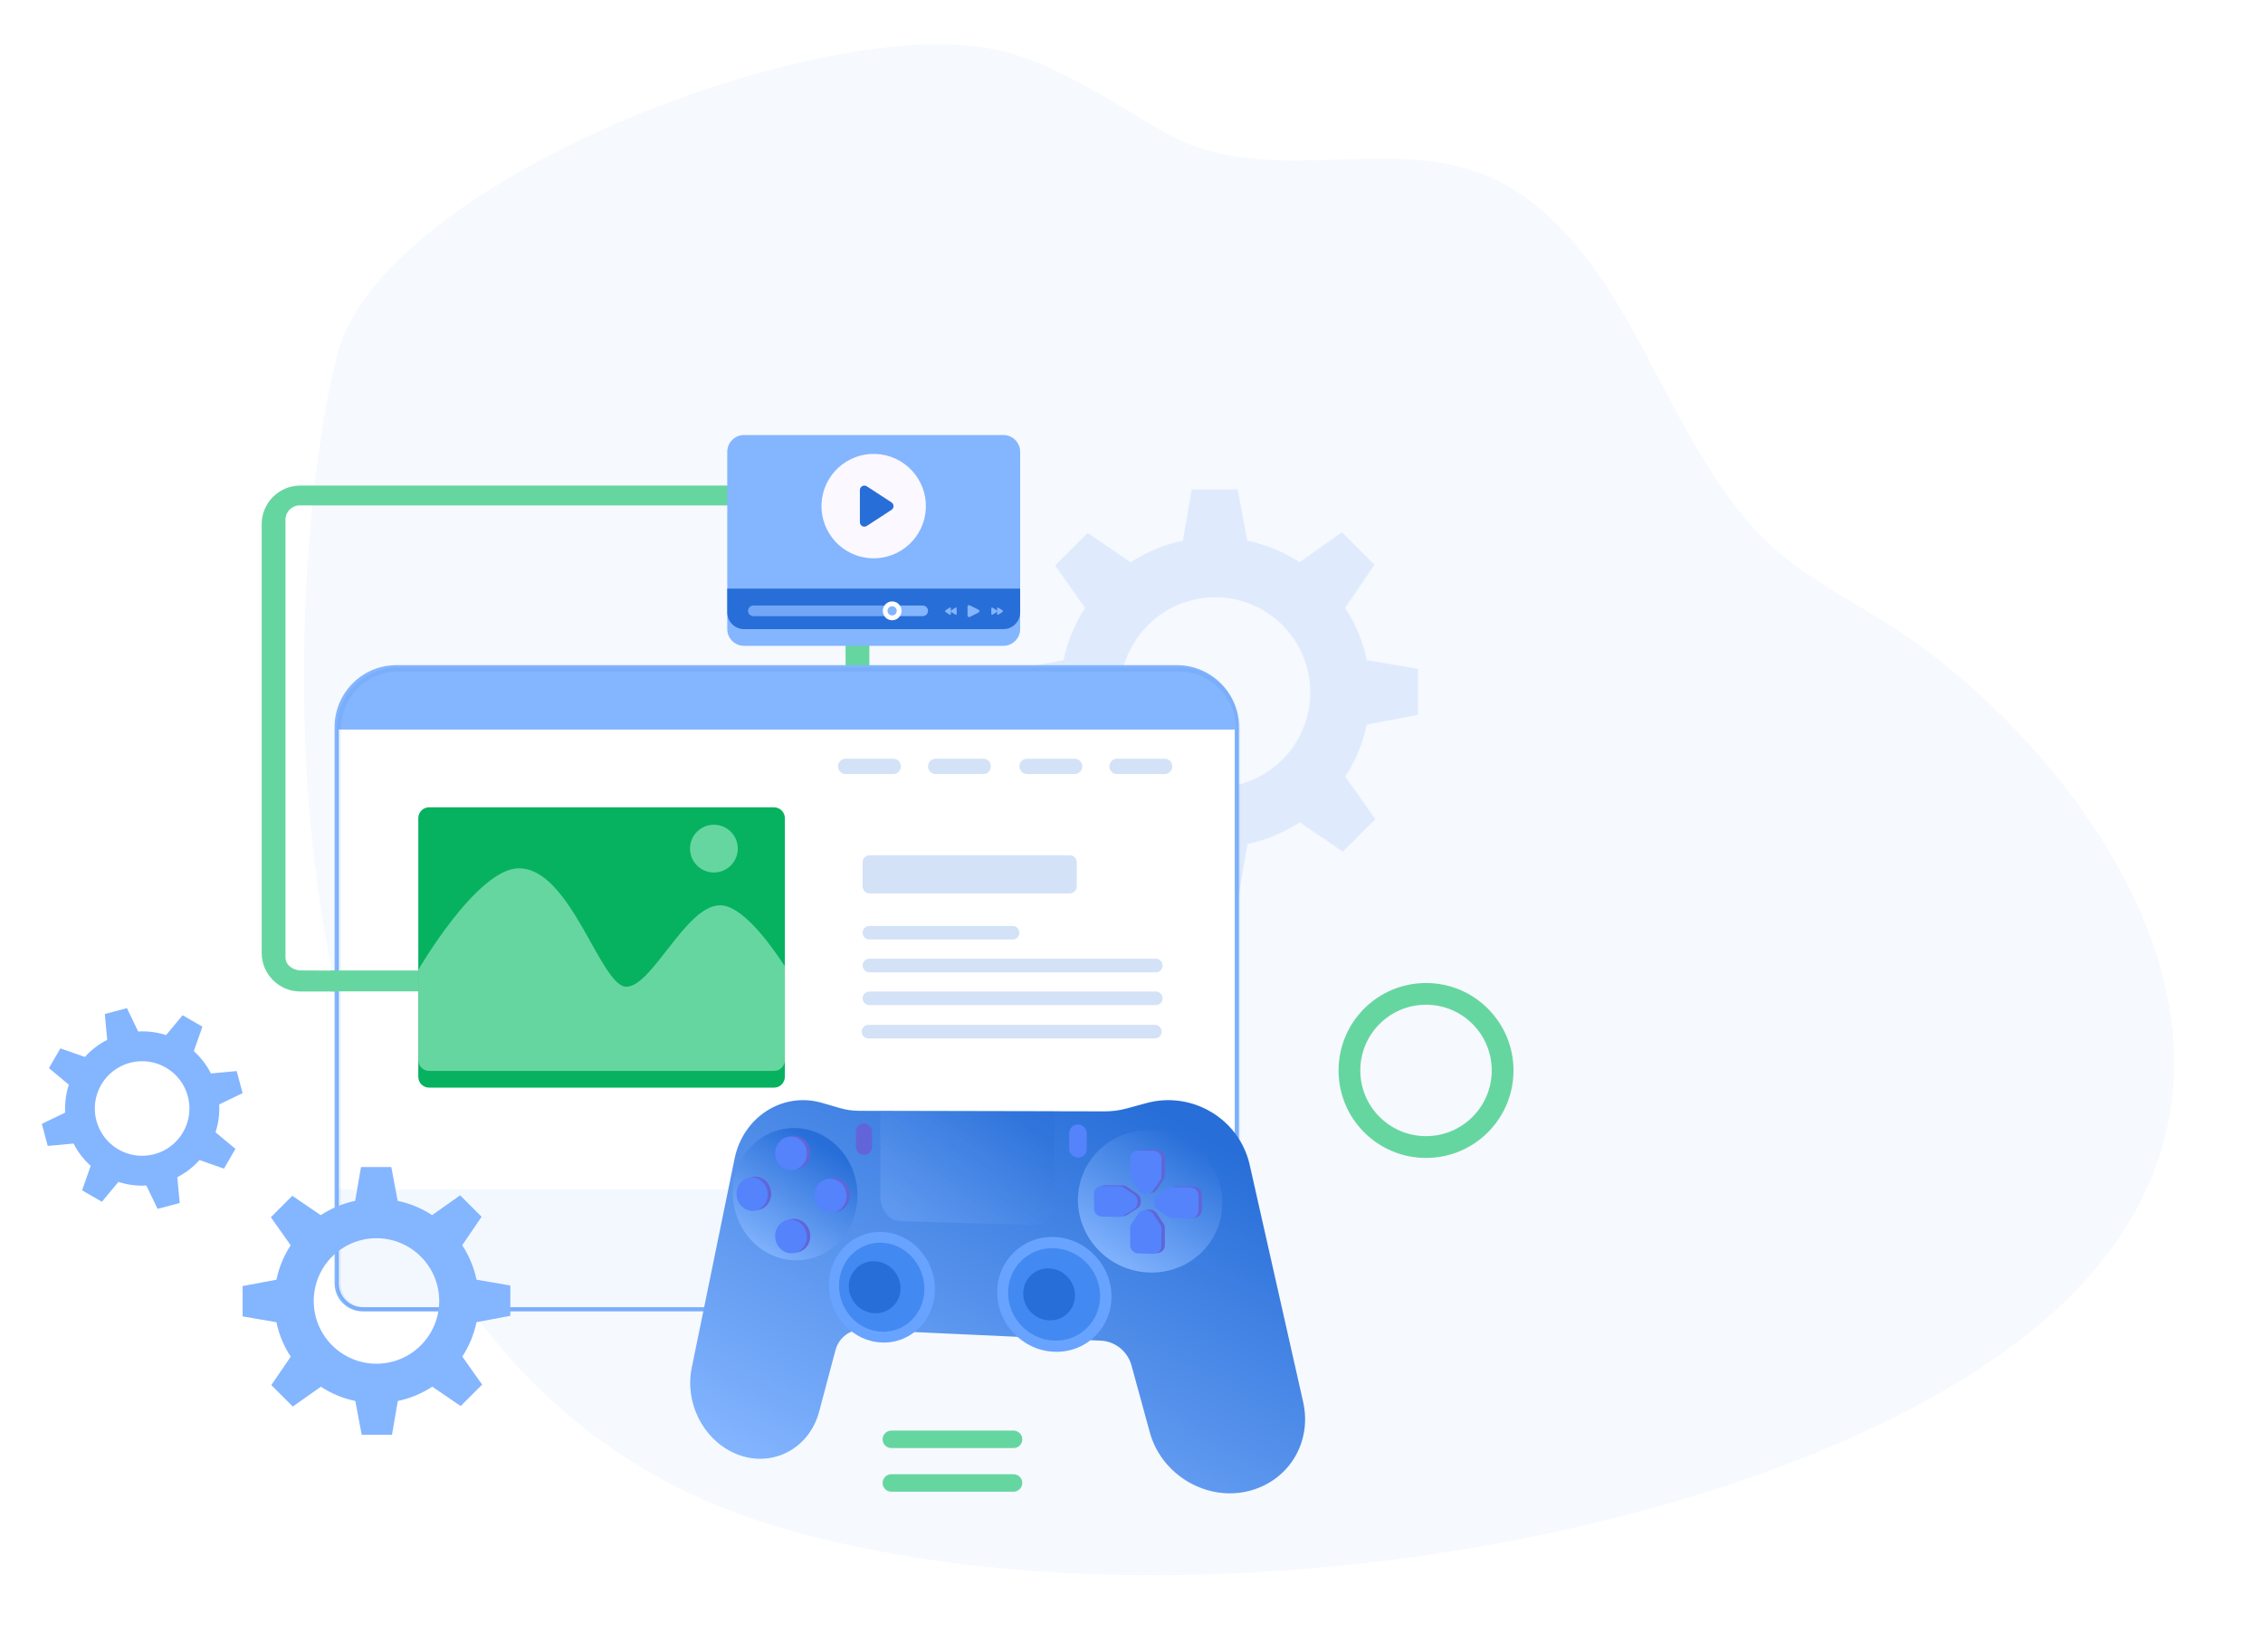 <svg width="541" height="395" viewBox="0 0 541 395" fill="none" xmlns="http://www.w3.org/2000/svg">
<path opacity="0.04" d="M185.318 364.822C284.482 394.608 444.712 365.056 498.084 306.573C551.456 248.09 494.242 178.007 454.934 151.513C442.704 143.316 429.021 137.248 419.036 126.103C397.235 101.697 389.383 62.95 362.308 45.607C338.89 30.587 311.519 43.918 285.594 34.959C274.28 31.124 255.679 15.062 236.563 11.565C194.284 3.83 92.249 43.305 80.849 84.082C69.449 124.859 49.53 324.035 185.318 364.822Z" fill="#276ED8"/>
<path opacity="0.2" d="M326.75 173.199L339 170.895V159.913L326.75 157.801C325.809 153.289 324.024 149.065 321.566 145.32L328.593 135.01L320.817 127.234L310.66 134.415C306.916 131.957 302.711 130.191 298.18 129.25L295.876 117H284.893L282.781 129.25C278.269 130.191 274.045 131.976 270.301 134.434L260.01 127.407L252.234 135.183L259.415 145.34C256.957 149.084 255.191 153.308 254.25 157.82L242 160.124V171.106L254.25 173.219C255.191 177.75 256.976 181.955 259.434 185.699L252.407 195.99L260.183 203.766L270.359 196.585C274.103 199.043 278.327 200.829 282.839 201.75L285.143 214H296.126L298.238 201.75C302.769 200.809 306.974 199.024 310.718 196.566L321.009 203.593L328.785 195.817L321.605 185.66C324.043 181.935 325.809 177.731 326.75 173.199ZM290.5 188.252C277.943 188.252 267.767 178.057 267.767 165.519C267.767 152.981 277.943 142.786 290.5 142.786C303.057 142.786 313.233 152.962 313.233 165.519C313.233 178.076 303.057 188.252 290.5 188.252Z" fill="#84B5FF"/>
<path d="M62.56 125.32V227.79C62.56 232.89 66.7 237.03 71.8 237.03H198.6C203.7 237.03 207.84 232.89 207.84 227.79V125.32C207.84 120.22 203.7 116.08 198.6 116.08H71.79C66.69 116.09 62.56 120.22 62.56 125.32ZM198.73 232.29H135.2L72 232C70.11 232 68.25 230.76 68.25 228.87V124.24C68.25 122.35 69.78 120.82 71.67 120.82H198.73C200.62 120.82 202.15 122.35 202.15 124.24V228.87C202.15 230.76 200.62 232.29 198.73 232.29Z" fill="#66D6A0"/>
<path d="M340.91 235C329.36 235 320 244.36 320 255.91C320 267.46 329.36 276.82 340.91 276.82C352.46 276.82 361.82 267.46 361.82 255.91C361.82 244.36 352.46 235 340.91 235ZM340.91 271.61C332.23 271.61 325.2 264.58 325.2 255.9C325.2 247.22 332.23 240.19 340.91 240.19C349.59 240.19 356.62 247.22 356.62 255.9C356.62 264.58 349.59 271.61 340.91 271.61Z" fill="#66D6A0"/>
<path d="M295.67 173.81V306.8C295.67 310.22 292.9 312.99 289.48 312.99H86.68C83.26 312.99 80.49 310.22 80.49 306.8V173.81C80.49 165.92 86.89 159.51 94.79 159.51H281.37C289.27 159.51 295.67 165.92 295.67 173.81Z" fill="white" stroke="#84B5FF" stroke-miterlimit="10"/>
<path d="M295.67 173.81V174.41H80.49V173.81C80.49 165.92 86.89 159.51 94.79 159.51H281.37C289.27 159.51 295.67 165.92 295.67 173.81Z" fill="#84B5FF"/>
<path opacity="0.2" d="M213.55 185.04H202.17C201.16 185.04 200.34 184.22 200.34 183.21C200.34 182.2 201.16 181.38 202.17 181.38H213.55C214.56 181.38 215.38 182.2 215.38 183.21C215.38 184.22 214.56 185.04 213.55 185.04Z" fill="#276ED8"/>
<path opacity="0.2" d="M235.06 185.04H223.68C222.67 185.04 221.85 184.22 221.85 183.21C221.85 182.2 222.67 181.38 223.68 181.38H235.06C236.07 181.38 236.89 182.2 236.89 183.21C236.9 184.22 236.08 185.04 235.06 185.04Z" fill="#276ED8"/>
<path opacity="0.2" d="M256.91 185.04H245.53C244.52 185.04 243.7 184.22 243.7 183.21C243.7 182.2 244.52 181.38 245.53 181.38H256.91C257.92 181.38 258.74 182.2 258.74 183.21C258.74 184.22 257.92 185.04 256.91 185.04Z" fill="#276ED8"/>
<path opacity="0.2" d="M278.42 185.04H267.04C266.03 185.04 265.21 184.22 265.21 183.21C265.21 182.2 266.03 181.38 267.04 181.38H278.42C279.43 181.38 280.25 182.2 280.25 183.21C280.26 184.22 279.44 185.04 278.42 185.04Z" fill="#276ED8"/>
<path opacity="0.2" d="M255.72 213.58H207.9C206.97 213.58 206.22 212.83 206.22 211.9V206.13C206.22 205.2 206.97 204.45 207.9 204.45H255.72C256.65 204.45 257.4 205.2 257.4 206.13V211.9C257.4 212.82 256.65 213.58 255.72 213.58Z" fill="#276ED8"/>
<path opacity="0.2" d="M242.07 224.6H207.84C206.94 224.6 206.22 223.87 206.22 222.98C206.22 222.08 206.95 221.36 207.84 221.36H242.07C242.97 221.36 243.69 222.09 243.69 222.98C243.69 223.87 242.97 224.6 242.07 224.6Z" fill="#276ED8"/>
<path opacity="0.2" d="M276.32 232.44H207.84C206.94 232.44 206.22 231.71 206.22 230.82C206.22 229.92 206.95 229.2 207.84 229.2H276.32C277.22 229.2 277.94 229.93 277.94 230.82C277.94 231.71 277.22 232.44 276.32 232.44Z" fill="#276ED8"/>
<path opacity="0.2" d="M276.32 240.28H207.84C206.94 240.28 206.22 239.55 206.22 238.66C206.22 237.76 206.95 237.04 207.84 237.04H276.32C277.22 237.04 277.94 237.77 277.94 238.66C277.94 239.55 277.22 240.28 276.32 240.28Z" fill="#276ED8"/>
<path opacity="0.2" d="M276.099 248.24H207.619C206.719 248.24 205.999 247.51 205.999 246.62C205.999 245.72 206.729 245 207.619 245H276.099C276.999 245 277.719 245.73 277.719 246.62C277.719 247.51 276.999 248.24 276.099 248.24Z" fill="#276ED8"/>
<path opacity="0.1" d="M295.67 284.34V306.8C295.67 310.22 292.9 312.99 289.48 312.99H86.68C83.26 312.99 80.49 310.22 80.49 306.8V284.34H295.67Z" fill="#84B5FF"/>
<path d="M262.99 167.65C262.99 168.68 262.16 169.51 261.13 169.51C260.1 169.51 259.27 168.68 259.27 167.65C259.27 166.62 260.1 165.79 261.13 165.79C262.15 165.79 262.99 166.62 262.99 167.65Z" fill="#84B5FF"/>
<path d="M273.17 167.65C273.17 168.68 272.34 169.51 271.31 169.51C270.28 169.51 269.45 168.68 269.45 167.65C269.45 166.62 270.28 165.79 271.31 165.79C272.33 165.79 273.17 166.62 273.17 167.65Z" fill="#84B5FF"/>
<path d="M282.9 167.65C282.9 168.68 282.07 169.51 281.04 169.51C280.01 169.51 279.18 168.68 279.18 167.65C279.18 166.62 280.01 165.79 281.04 165.79C282.07 165.79 282.9 166.62 282.9 167.65Z" fill="#84B5FF"/>
<path opacity="0.1" d="M296 174.255V306.829C296 310.239 293.232 313 289.815 313H87.185C83.768 313 81 310.239 81 306.829V174.255C81 166.39 87.395 160 95.288 160H281.712C289.605 160 296 166.39 296 174.255Z" stroke="#276ED8" stroke-miterlimit="10"/>
<g filter="url(#filter0_d_46:2935)">
<path d="M187.63 191.58V253.43C187.63 254.86 186.47 256.01 185.05 256.01H102.58C101.16 256.01 100 254.86 100 253.43V191.58C100 190.15 101.16 189 102.58 189H185.05C186.48 189.01 187.63 190.16 187.63 191.58Z" fill="#06B25F"/>
</g>
<path d="M187.63 230.99V253.43C187.63 254.86 186.47 256.01 185.05 256.01H102.58C101.16 256.01 100 254.86 100 253.43V231.84C100 231.84 114.07 207.58 124.05 207.58C136.49 207.58 143.56 235.89 149.74 235.89C155.92 235.89 163.97 216.42 172.15 216.42C177.07 216.41 183.37 224.5 187.63 230.99Z" fill="#66D6A0"/>
<path d="M176.38 202.87C176.38 206.02 173.82 208.58 170.67 208.58C167.52 208.58 164.96 206.02 164.96 202.87C164.96 199.72 167.52 197.16 170.67 197.16C173.83 197.17 176.38 199.72 176.38 202.87Z" fill="#66D6A0"/>
<g filter="url(#filter1_d_46:2935)">
<path d="M243.88 104.01V146.38C243.88 148.6 242.08 150.39 239.87 150.39H177.87C175.65 150.39 173.86 148.59 173.86 146.38V104.01C173.86 101.79 175.66 100 177.87 100H239.87C242.08 100 243.88 101.8 243.88 104.01Z" fill="#84B5FF"/>
</g>
<path d="M243.88 140.72V146.39C243.88 148.61 242.08 150.4 239.87 150.4H177.87C175.65 150.4 173.86 148.6 173.86 146.39V140.72H243.88Z" fill="#276ED8"/>
<path opacity="0.8" d="M211.03 146.03C211.03 146.5 211.17 146.93 211.42 147.3H180.1C179.4 147.3 178.83 146.74 178.83 146.03C178.83 145.33 179.4 144.76 180.1 144.76H211.42C211.18 145.13 211.03 145.56 211.03 146.03Z" fill="#84B5FF"/>
<path d="M221.86 146.03C221.86 146.73 221.29 147.3 220.59 147.3H211.43C211.18 146.93 211.04 146.5 211.04 146.03C211.04 145.56 211.18 145.13 211.43 144.76H220.59C221.28 144.77 221.86 145.34 221.86 146.03Z" fill="#84B5FF"/>
<path d="M215.53 146.03C215.53 146.5 215.39 146.93 215.14 147.3C214.74 147.89 214.06 148.28 213.28 148.28C212.51 148.28 211.83 147.89 211.43 147.3C211.18 146.93 211.04 146.5 211.04 146.03C211.04 145.56 211.18 145.13 211.43 144.76C211.83 144.17 212.51 143.78 213.28 143.78C214.06 143.78 214.74 144.17 215.14 144.76C215.38 145.13 215.53 145.56 215.53 146.03Z" fill="white"/>
<path d="M214.38 146.03C214.38 146.64 213.89 147.13 213.28 147.13C212.67 147.13 212.18 146.64 212.18 146.03C212.18 145.42 212.67 144.93 213.28 144.93C213.89 144.93 214.38 145.42 214.38 146.03Z" fill="#84B5FF"/>
<path d="M231.3 147.15V145.04C231.3 144.76 231.59 144.58 231.84 144.71L233.95 145.77C234.22 145.91 234.22 146.3 233.95 146.43L231.84 147.49C231.59 147.61 231.3 147.43 231.3 147.15Z" fill="#84B5FF"/>
<path d="M236.99 146.74V145.45C236.99 145.28 237.13 145.17 237.25 145.25L238.27 145.9C238.4 145.98 238.4 146.22 238.27 146.31L237.25 146.96C237.13 147.02 236.99 146.91 236.99 146.74Z" fill="#84B5FF"/>
<path d="M238.37 146.74V145.45C238.37 145.28 238.51 145.17 238.63 145.25L239.65 145.9C239.78 145.98 239.78 146.22 239.65 146.31L238.63 146.96C238.51 147.02 238.37 146.91 238.37 146.74Z" fill="#84B5FF"/>
<path d="M228.7 146.74V145.45C228.7 145.28 228.56 145.17 228.44 145.25L227.42 145.9C227.29 145.98 227.29 146.22 227.42 146.31L228.44 146.96C228.56 147.02 228.7 146.91 228.7 146.74Z" fill="#84B5FF"/>
<path d="M227.32 146.74V145.45C227.32 145.28 227.18 145.17 227.06 145.25L226.04 145.9C225.91 145.98 225.91 146.22 226.04 146.31L227.06 146.96C227.18 147.02 227.32 146.91 227.32 146.74Z" fill="#84B5FF"/>
<path d="M221.009 123.875C222.602 117.169 218.456 110.441 211.749 108.849C205.043 107.257 198.315 111.403 196.723 118.109C195.131 124.816 199.277 131.543 205.983 133.135C212.69 134.727 219.417 130.582 221.009 123.875Z" fill="#FBF8FF"/>
<path d="M205.57 124.84V117.16C205.57 116.31 206.51 115.8 207.22 116.26L213.12 120.1C213.77 120.52 213.77 121.47 213.12 121.89L207.22 125.73C206.51 126.2 205.57 125.69 205.57 124.84Z" fill="#276ED8"/>
<g filter="url(#filter2_d_46:2935)">
<path d="M113.918 312.08L122 310.56V303.314L113.918 301.92C113.297 298.943 112.119 296.156 110.497 293.686L115.134 286.883L110.003 281.752L103.302 286.49C100.831 284.869 98.057 283.703 95.067 283.082L93.547 275H86.301L84.907 283.082C81.93 283.703 79.143 284.881 76.673 286.503L69.883 281.866L64.752 286.997L69.49 293.698C67.869 296.169 66.703 298.956 66.082 301.933L58 303.453V310.699L66.082 312.093C66.703 315.082 67.881 317.857 69.503 320.327L64.866 327.117L69.997 332.248L76.711 327.51C79.181 329.131 81.968 330.31 84.945 330.918L86.466 339H93.712L95.105 330.918C98.095 330.297 100.869 329.119 103.34 327.497L110.13 332.134L115.26 327.003L110.523 320.302C112.131 317.844 113.297 315.07 113.918 312.08ZM90 322.012C81.715 322.012 75.001 315.285 75.001 307.013C75.001 298.74 81.715 292.013 90 292.013C98.285 292.013 104.999 298.728 104.999 307.013C104.999 315.298 98.285 322.012 90 322.012Z" fill="#84B5FF"/>
</g>
<g filter="url(#filter3_d_46:2935)">
<path d="M47.687 273.322L53.544 275.375L56.281 270.649L51.523 266.688C52.239 264.508 52.525 262.233 52.398 260.022L58 257.333L56.584 252.051L50.424 252.623C49.422 250.635 48.037 248.821 46.334 247.294L48.387 241.439L43.66 238.702L39.698 243.459C37.517 242.743 35.241 242.457 33.029 242.584L30.34 237L25.056 238.416L25.629 244.589C23.639 245.591 21.825 246.975 20.297 248.678L14.44 246.625L11.703 251.351L16.462 255.312C15.745 257.508 15.459 259.751 15.586 261.978L10 264.667L11.416 269.949L17.591 269.377C18.594 271.365 19.963 273.179 21.682 274.706L19.629 280.561L24.355 283.298L28.318 278.541C30.515 279.257 32.759 279.543 34.987 279.416L37.676 285L42.96 283.584L42.387 277.411C44.345 276.425 46.159 275.056 47.687 273.322ZM28.318 270.793C22.907 267.674 21.061 260.753 24.18 255.344C27.3 249.935 34.223 248.089 39.634 251.207C45.045 254.326 46.891 261.247 43.772 266.656C40.653 272.065 33.73 273.911 28.318 270.793Z" fill="#84B5FF"/>
</g>
<rect x="79" y="232" width="21" height="5" fill="#66D6A0"/>
<g clip-path="url(#clip0_46:2935)">
<path d="M165.365 327.007L175.615 276.967C177.65 267.033 187.125 260.924 196.509 263.652L200.75 264.884C202.273 265.327 203.849 265.553 205.436 265.556L214.905 265.576L253.868 265.661L264.13 265.683C265.883 265.687 267.632 265.456 269.332 264.994L274.113 263.695C284.952 260.751 296.268 267.445 298.75 278.452L311.533 335.156C313.671 344.639 308.296 353.703 299.066 356.305C288.799 359.2 277.707 352.761 274.881 342.434L270.492 326.397C269.581 323.07 266.588 320.66 263.192 320.503L206.289 317.877C203.212 317.735 200.528 319.758 199.716 322.817L195.835 337.441C193.364 346.754 183.868 351.261 175.358 347.299C167.925 343.84 163.688 335.193 165.365 327.007Z" fill="url(#paint0_linear_46:2935)"/>
<path opacity="0.3" d="M215.231 291.952L246.928 292.839C249.75 292.918 252.048 290.304 252.048 287.001V265.671L210.456 265.568V286.07C210.456 289.245 212.589 291.878 215.231 291.952Z" fill="url(#paint1_linear_46:2935)"/>
<path d="M257.699 286.868C257.699 296.139 265.264 303.901 274.723 304.209C284.327 304.522 292.22 297.056 292.22 287.529C292.22 278.001 284.327 270.234 274.723 270.179C265.263 270.125 257.699 277.597 257.699 286.868Z" fill="url(#paint2_linear_46:2935)"/>
<path d="M238.39 308.931C238.39 316.425 244.4 322.791 251.898 323.154C259.487 323.523 265.707 317.615 265.707 309.955C265.707 302.294 259.487 295.921 251.898 295.72C244.401 295.522 238.39 301.438 238.39 308.931Z" fill="#68A4FF"/>
<path d="M240.994 309.029C240.994 315.078 245.852 320.207 251.898 320.487C258.004 320.771 262.998 316.01 262.998 309.853C262.998 303.696 258.004 298.562 251.898 298.387C245.852 298.215 240.994 302.979 240.994 309.029Z" fill="#4389F2"/>
<path d="M244.616 309.205C244.616 312.607 247.348 315.491 250.748 315.649C254.182 315.808 256.99 313.132 256.99 309.67C256.99 306.207 254.182 303.32 250.748 303.222C247.348 303.124 244.616 305.804 244.616 309.205Z" fill="#276ED8"/>
<path d="M198.16 307.257C198.16 314.478 203.739 320.601 210.696 320.939C217.735 321.28 223.501 315.582 223.501 308.206C223.501 300.831 217.735 294.701 210.696 294.515C203.739 294.331 198.16 300.037 198.16 307.257Z" fill="#68A4FF"/>
<path d="M200.576 307.347C200.576 313.175 205.086 318.109 210.696 318.369C216.36 318.631 220.99 314.04 220.99 308.111C220.99 302.183 216.359 297.245 210.696 297.083C205.086 296.923 200.576 301.519 200.576 307.347Z" fill="#4389F2"/>
<path d="M202.913 307.499C202.913 310.9 205.645 313.784 209.045 313.943C212.479 314.102 215.287 311.425 215.287 307.963C215.287 304.501 212.479 301.614 209.045 301.516C205.645 301.418 202.913 304.098 202.913 307.499Z" fill="#276ED8"/>
<path d="M257.694 276.729C258.858 276.741 259.803 275.808 259.803 274.643V270.938C259.803 269.773 258.858 268.825 257.694 268.82C256.533 268.815 255.593 269.75 255.593 270.911V274.605C255.593 275.765 256.533 276.716 257.694 276.729Z" fill="#5483FC"/>
<path d="M206.548 276.108C207.61 276.12 208.47 275.228 208.47 274.117V270.578C208.47 269.466 207.609 268.56 206.548 268.555C205.49 268.55 204.632 269.445 204.632 270.553V274.079C204.632 275.188 205.49 276.097 206.548 276.108Z" fill="url(#paint3_linear_46:2935)"/>
<path d="M272.913 274.867L276.538 274.901C277.607 274.911 278.474 275.773 278.474 276.825V280.963C278.474 281.338 278.362 281.703 278.151 282.012L276.511 284.416C276.153 284.941 275.549 285.249 274.903 285.238L274.543 285.231C273.897 285.22 273.296 284.891 272.939 284.355L271.313 281.908C271.105 281.594 270.993 281.228 270.993 280.856V276.743C270.994 275.697 271.852 274.857 272.913 274.867Z" fill="url(#paint4_linear_46:2935)"/>
<path d="M272.913 299.451L276.538 299.556C277.607 299.587 278.474 298.759 278.474 297.706V293.569C278.474 293.194 278.362 292.825 278.151 292.508L276.511 290.04C276.153 289.501 275.549 289.169 274.903 289.156L274.543 289.149C273.897 289.135 273.296 289.441 272.939 289.964L271.313 292.348C271.105 292.653 270.993 293.015 270.993 293.388V297.501C270.994 298.547 271.852 299.42 272.913 299.451Z" fill="url(#paint5_linear_46:2935)"/>
<path d="M287.332 285.63V289.239C287.332 290.299 286.452 291.139 285.369 291.116L281.128 291.023C280.745 291.014 280.371 290.895 280.052 290.68L277.575 289.013C277.035 288.649 276.71 288.047 276.71 287.409V287.054C276.71 286.416 277.035 285.826 277.575 285.483L280.052 283.911C280.371 283.708 280.745 283.603 281.128 283.61L285.369 283.679C286.453 283.697 287.332 284.57 287.332 285.63Z" fill="url(#paint6_linear_46:2935)"/>
<path d="M262.361 285.187V288.727C262.361 289.766 263.207 290.628 264.253 290.651L268.382 290.742C268.758 290.75 269.125 290.648 269.438 290.449L271.882 288.896C272.418 288.555 272.741 287.969 272.741 287.333V286.979C272.741 286.343 272.418 285.744 271.882 285.382L269.438 283.736C269.125 283.525 268.758 283.409 268.382 283.402L264.253 283.336C263.207 283.319 262.361 284.148 262.361 285.187Z" fill="url(#paint7_linear_46:2935)"/>
<path d="M272.103 275.047L275.729 275.082C276.797 275.092 277.665 275.953 277.665 277.006V281.143C277.665 281.518 277.553 281.883 277.342 282.192L275.702 284.596C275.344 285.121 274.74 285.43 274.094 285.418L273.734 285.412C273.088 285.4 272.487 285.071 272.13 284.535L270.504 282.089C270.295 281.774 270.184 281.409 270.184 281.036V276.924C270.185 275.877 271.043 275.037 272.103 275.047Z" fill="#5483FC"/>
<path d="M272.103 299.631L275.729 299.736C276.797 299.767 277.665 298.939 277.665 297.886V293.749C277.665 293.374 277.553 293.005 277.342 292.688L275.702 290.22C275.344 289.681 274.74 289.35 274.094 289.336L273.734 289.329C273.088 289.315 272.487 289.621 272.13 290.144L270.504 292.528C270.295 292.834 270.184 293.195 270.184 293.568V297.681C270.185 298.727 271.043 299.6 272.103 299.631Z" fill="#5483FC"/>
<path d="M286.523 285.81V289.42C286.523 290.48 285.643 291.32 284.56 291.296L280.319 291.203C279.936 291.194 279.562 291.075 279.243 290.86L276.766 289.193C276.226 288.829 275.901 288.227 275.901 287.589V287.234C275.901 286.597 276.226 286.007 276.766 285.663L279.243 284.091C279.562 283.888 279.936 283.783 280.319 283.79L284.56 283.859C285.644 283.877 286.523 284.75 286.523 285.81Z" fill="#5483FC"/>
<path d="M261.551 285.367V288.907C261.551 289.946 262.398 290.808 263.444 290.831L267.573 290.922C267.949 290.93 268.316 290.829 268.629 290.629L271.073 289.076C271.609 288.735 271.931 288.149 271.931 287.513V287.159C271.931 286.523 271.609 285.924 271.073 285.562L268.629 283.916C268.316 283.705 267.949 283.589 267.573 283.583L263.444 283.516C262.398 283.499 261.551 284.328 261.551 285.367Z" fill="#5483FC"/>
<path d="M204.986 285.765C204.986 294.607 198.185 301.553 189.9 301.283C181.732 301.016 175.194 293.815 175.194 285.194C175.194 276.574 181.732 269.623 189.9 269.669C198.185 269.716 204.986 276.922 204.986 285.765Z" fill="url(#paint8_linear_46:2935)"/>
<path d="M186.119 275.506C186.119 277.723 187.809 279.544 189.901 279.574C192 279.604 193.708 277.819 193.708 275.587C193.708 273.356 192 271.535 189.901 271.52C187.809 271.505 186.119 273.29 186.119 275.506Z" fill="url(#paint9_linear_46:2935)"/>
<path d="M186.119 295.3C186.119 297.516 187.809 299.366 189.901 299.431C192 299.496 193.708 297.741 193.708 295.51C193.708 293.278 192 291.429 189.901 291.378C187.809 291.327 186.119 293.083 186.119 295.3Z" fill="url(#paint10_linear_46:2935)"/>
<path d="M199.331 281.597C197.206 281.564 195.488 283.348 195.488 285.582C195.488 287.817 197.206 289.667 199.331 289.715C201.464 289.764 203.199 287.98 203.199 285.73C203.199 283.481 201.464 281.631 199.331 281.597Z" fill="url(#paint11_linear_46:2935)"/>
<path d="M180.62 281.303C178.561 281.27 176.897 283.027 176.897 285.227C176.897 287.426 178.561 289.246 180.62 289.293C182.686 289.34 184.367 287.583 184.367 285.37C184.367 283.156 182.686 281.335 180.62 281.303Z" fill="url(#paint12_linear_46:2935)"/>
<path d="M185.31 275.687C185.31 277.903 187 279.725 189.091 279.754C191.19 279.784 192.898 277.999 192.898 275.767C192.898 273.536 191.19 271.715 189.091 271.7C187 271.685 185.31 273.47 185.31 275.687Z" fill="#5483FC"/>
<path d="M185.31 295.48C185.31 297.697 187 299.547 189.091 299.612C191.19 299.676 192.898 297.921 192.898 295.69C192.898 293.459 191.19 291.609 189.091 291.558C187 291.507 185.31 293.264 185.31 295.48Z" fill="#5483FC"/>
<path d="M198.522 281.777C196.397 281.744 194.679 283.528 194.679 285.763C194.679 287.997 196.397 289.847 198.522 289.896C200.655 289.944 202.39 288.16 202.39 285.911C202.39 283.661 200.655 281.811 198.522 281.777Z" fill="#5483FC"/>
<path d="M179.811 281.483C177.752 281.45 176.088 283.207 176.088 285.407C176.088 287.606 177.752 289.426 179.811 289.473C181.877 289.52 183.557 287.763 183.557 285.55C183.557 283.337 181.876 281.515 179.811 281.483Z" fill="#5483FC"/>
<path d="M242.3 346.18H213.09C211.94 346.18 211 345.25 211 344.09C211 342.94 211.93 342 213.09 342H242.3C243.45 342 244.39 342.93 244.39 344.09C244.39 345.24 243.45 346.18 242.3 346.18Z" fill="#66D6A0"/>
<path d="M242.3 356.61H213.09C211.94 356.61 211 355.68 211 354.52C211 353.37 211.93 352.43 213.09 352.43H242.3C243.45 352.43 244.39 353.36 244.39 354.52C244.39 355.67 243.45 356.61 242.3 356.61Z" fill="#66D6A0"/>
</g>
<defs>
<filter id="filter0_d_46:2935" x="90" y="183" width="107.63" height="87.01" filterUnits="userSpaceOnUse" color-interpolation-filters="sRGB">
<feFlood flood-opacity="0" result="BackgroundImageFix"/>
<feColorMatrix in="SourceAlpha" type="matrix" values="0 0 0 0 0 0 0 0 0 0 0 0 0 0 0 0 0 0 127 0" result="hardAlpha"/>
<feOffset dy="4"/>
<feGaussianBlur stdDeviation="5"/>
<feColorMatrix type="matrix" values="0 0 0 0 0.09 0 0 0 0 0.039 0 0 0 0 0.396 0 0 0 0.25 0"/>
<feBlend mode="normal" in2="BackgroundImageFix" result="effect1_dropShadow_46:2935"/>
<feBlend mode="normal" in="SourceGraphic" in2="effect1_dropShadow_46:2935" result="shape"/>
</filter>
<filter id="filter1_d_46:2935" x="163.86" y="94" width="90.02" height="70.39" filterUnits="userSpaceOnUse" color-interpolation-filters="sRGB">
<feFlood flood-opacity="0" result="BackgroundImageFix"/>
<feColorMatrix in="SourceAlpha" type="matrix" values="0 0 0 0 0 0 0 0 0 0 0 0 0 0 0 0 0 0 127 0" result="hardAlpha"/>
<feOffset dy="4"/>
<feGaussianBlur stdDeviation="5"/>
<feColorMatrix type="matrix" values="0 0 0 0 0.09 0 0 0 0 0.039 0 0 0 0 0.396 0 0 0 0.25 0"/>
<feBlend mode="normal" in2="BackgroundImageFix" result="effect1_dropShadow_46:2935"/>
<feBlend mode="normal" in="SourceGraphic" in2="effect1_dropShadow_46:2935" result="shape"/>
</filter>
<filter id="filter2_d_46:2935" x="48" y="269" width="84" height="84" filterUnits="userSpaceOnUse" color-interpolation-filters="sRGB">
<feFlood flood-opacity="0" result="BackgroundImageFix"/>
<feColorMatrix in="SourceAlpha" type="matrix" values="0 0 0 0 0 0 0 0 0 0 0 0 0 0 0 0 0 0 127 0" result="hardAlpha"/>
<feOffset dy="4"/>
<feGaussianBlur stdDeviation="5"/>
<feColorMatrix type="matrix" values="0 0 0 0 0.089 0 0 0 0 0.04 0 0 0 0 0.396 0 0 0 0.25 0"/>
<feBlend mode="normal" in2="BackgroundImageFix" result="effect1_dropShadow_46:2935"/>
<feBlend mode="normal" in="SourceGraphic" in2="effect1_dropShadow_46:2935" result="shape"/>
</filter>
<filter id="filter3_d_46:2935" x="0" y="231" width="68" height="68" filterUnits="userSpaceOnUse" color-interpolation-filters="sRGB">
<feFlood flood-opacity="0" result="BackgroundImageFix"/>
<feColorMatrix in="SourceAlpha" type="matrix" values="0 0 0 0 0 0 0 0 0 0 0 0 0 0 0 0 0 0 127 0" result="hardAlpha"/>
<feOffset dy="4"/>
<feGaussianBlur stdDeviation="5"/>
<feColorMatrix type="matrix" values="0 0 0 0 0.089 0 0 0 0 0.04 0 0 0 0 0.396 0 0 0 0.25 0"/>
<feBlend mode="normal" in2="BackgroundImageFix" result="effect1_dropShadow_46:2935"/>
<feBlend mode="normal" in="SourceGraphic" in2="effect1_dropShadow_46:2935" result="shape"/>
</filter>
<linearGradient id="paint0_linear_46:2935" x1="269.642" y1="261.445" x2="211.608" y2="368.92" gradientUnits="userSpaceOnUse">
<stop stop-color="#276ED8"/>
<stop offset="0.996" stop-color="#84B5FF"/>
</linearGradient>
<linearGradient id="paint1_linear_46:2935" x1="218.999" y1="293" x2="242.499" y2="266" gradientUnits="userSpaceOnUse">
<stop stop-color="#84B5FF"/>
<stop offset="0.996" stop-color="#276ED8"/>
</linearGradient>
<linearGradient id="paint2_linear_46:2935" x1="265.257" y1="303.04" x2="289.094" y2="264.36" gradientUnits="userSpaceOnUse">
<stop stop-color="#84B5FF"/>
<stop offset="0.805" stop-color="#276ED8"/>
</linearGradient>
<linearGradient id="paint3_linear_46:2935" x1="214.753" y1="248.434" x2="209.547" y2="263.52" gradientUnits="userSpaceOnUse">
<stop stop-color="#AA80F9"/>
<stop offset="0.996" stop-color="#6165D7"/>
</linearGradient>
<linearGradient id="paint4_linear_46:2935" x1="257.397" y1="295.973" x2="261.563" y2="291.981" gradientUnits="userSpaceOnUse">
<stop stop-color="#AA80F9"/>
<stop offset="0.996" stop-color="#6165D7"/>
</linearGradient>
<linearGradient id="paint5_linear_46:2935" x1="265.305" y1="304.225" x2="269.471" y2="300.233" gradientUnits="userSpaceOnUse">
<stop stop-color="#AA80F9"/>
<stop offset="0.996" stop-color="#6165D7"/>
</linearGradient>
<linearGradient id="paint6_linear_46:2935" x1="265.322" y1="304.242" x2="269.487" y2="300.25" gradientUnits="userSpaceOnUse">
<stop stop-color="#AA80F9"/>
<stop offset="0.996" stop-color="#6165D7"/>
</linearGradient>
<linearGradient id="paint7_linear_46:2935" x1="257.433" y1="296.01" x2="261.599" y2="292.018" gradientUnits="userSpaceOnUse">
<stop stop-color="#AA80F9"/>
<stop offset="0.996" stop-color="#6165D7"/>
</linearGradient>
<linearGradient id="paint8_linear_46:2935" x1="180.999" y1="300.37" x2="197.565" y2="274.041" gradientUnits="userSpaceOnUse">
<stop stop-color="#84B5FF"/>
<stop offset="0.996" stop-color="#276ED8"/>
</linearGradient>
<linearGradient id="paint9_linear_46:2935" x1="169.405" y1="296.113" x2="175.086" y2="290.448" gradientUnits="userSpaceOnUse">
<stop stop-color="#AA80F9"/>
<stop offset="0.996" stop-color="#6165D7"/>
</linearGradient>
<linearGradient id="paint10_linear_46:2935" x1="179.306" y1="306.042" x2="184.987" y2="300.377" gradientUnits="userSpaceOnUse">
<stop stop-color="#AA80F9"/>
<stop offset="0.996" stop-color="#6165D7"/>
</linearGradient>
<linearGradient id="paint11_linear_46:2935" x1="179.161" y1="305.897" x2="184.842" y2="300.232" gradientUnits="userSpaceOnUse">
<stop stop-color="#AA80F9"/>
<stop offset="0.996" stop-color="#6165D7"/>
</linearGradient>
<linearGradient id="paint12_linear_46:2935" x1="169.626" y1="296.335" x2="175.307" y2="290.67" gradientUnits="userSpaceOnUse">
<stop stop-color="#AA80F9"/>
<stop offset="0.996" stop-color="#6165D7"/>
</linearGradient>
<clipPath id="clip0_46:2935">
<rect width="147" height="94" fill="white" transform="matrix(-1 0 0 1 312 263)"/>
</clipPath>
</defs>
</svg>
